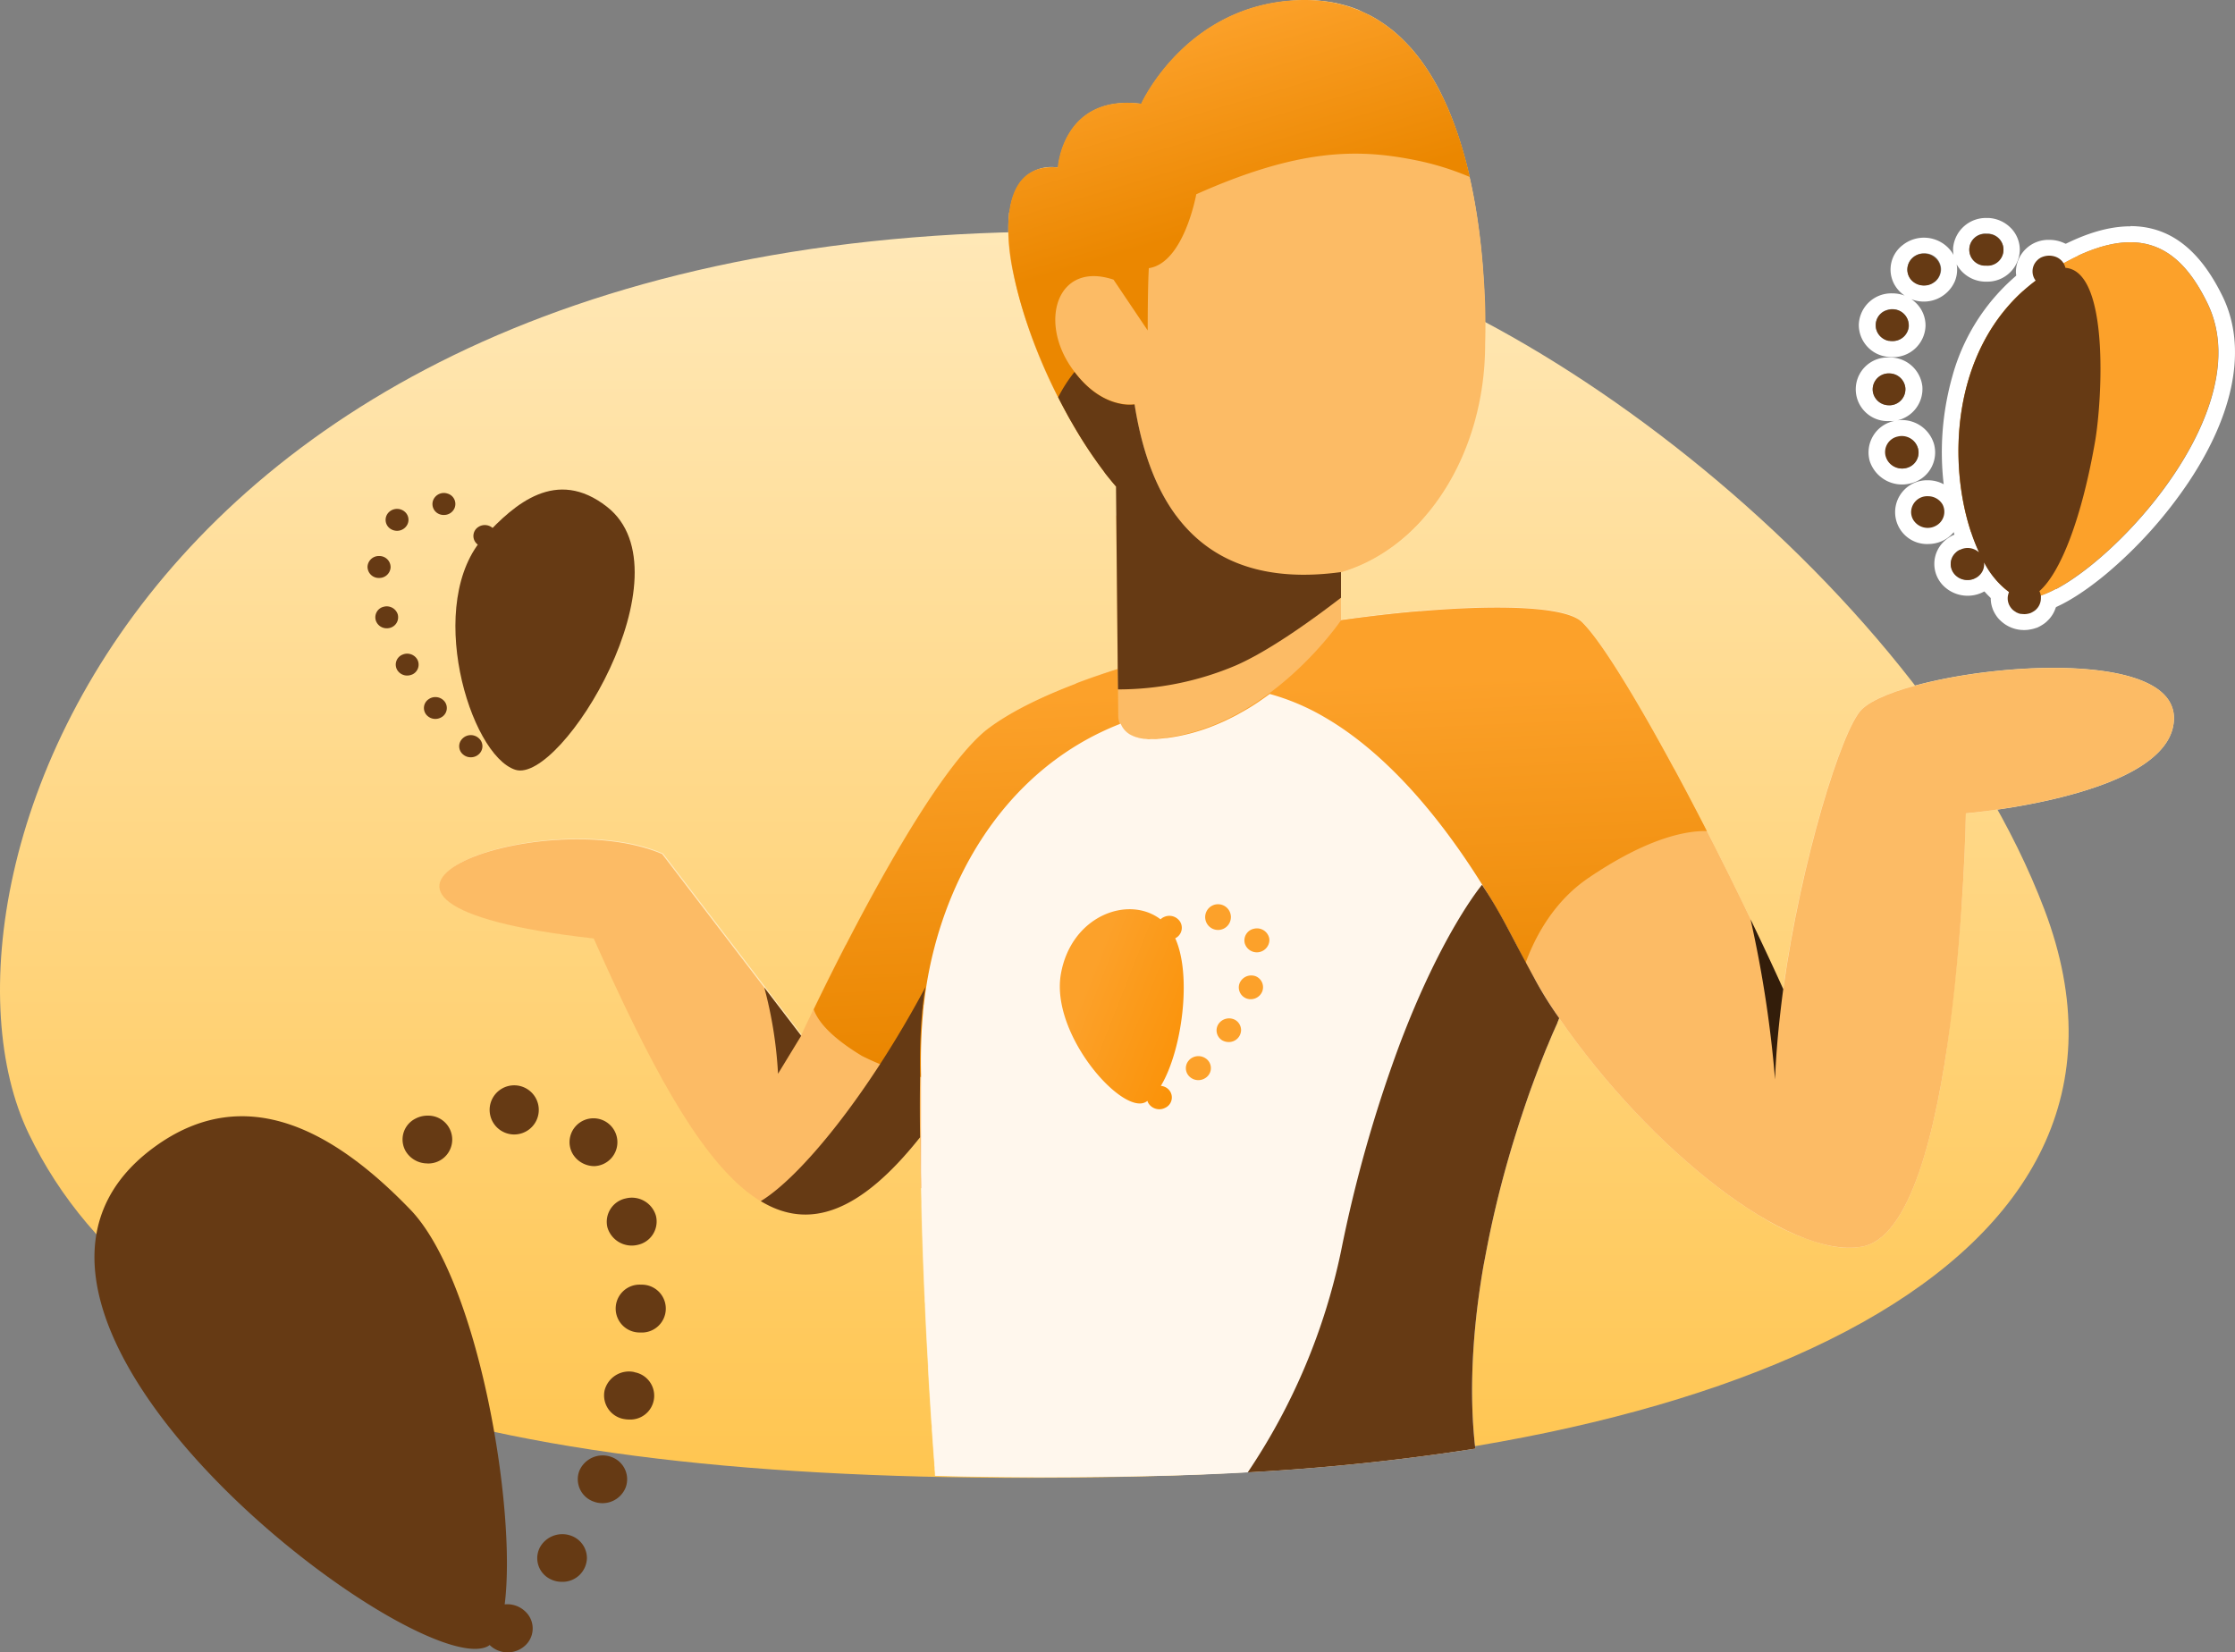 <svg xmlns="http://www.w3.org/2000/svg" xmlns:xlink="http://www.w3.org/1999/xlink" width="355.517" height="262.856"><rect width="100%" height="100%" fill="#808080" stroke="none"/><defs><linearGradient id="b" x1=".5" x2=".5" y2="1.734" gradientUnits="objectBoundingBox"><stop offset="0" stop-color="#ffeabd"/><stop offset="1" stop-color="#fa0"/></linearGradient><linearGradient id="a" x1="-288.099" y1="-1311.174" x2="-288" y2="-1311.661" gradientUnits="objectBoundingBox"><stop offset="0" stop-color="#663a14"/><stop offset="1" stop-color="#331d0a"/></linearGradient><linearGradient id="c" x1="-289.85" y1="-1332.683" x2="-289.749" y2="-1333.176" xlink:href="#a"/><linearGradient id="d" x1="-288.686" y1="-1326.766" x2="-288.585" y2="-1327.258" xlink:href="#a"/><linearGradient id="e" x1="-288.132" y1="-1322.657" x2="-288.031" y2="-1323.148" xlink:href="#a"/><linearGradient id="f" x1="-285.789" y1="-1319.507" x2="-285.689" y2="-1319.998" xlink:href="#a"/><linearGradient id="g" x1="-44.607" y1="-81.498" x2="-44.594" y2="-81.536" xlink:href="#a"/><linearGradient id="h" x1="-292.133" y1="-1318.012" x2="-292.033" y2="-1318.503" xlink:href="#a"/><linearGradient id="i" x1="-288.288" y1="-1318.457" x2="-288.187" y2="-1318.948" xlink:href="#a"/><linearGradient id="j" x1="-289.891" y1="-1314.389" x2="-289.791" y2="-1314.879" xlink:href="#a"/><linearGradient id="k" x1="-153.264" y1="-548.572" x2="-153.026" y2="-548.81" xlink:href="#a"/><linearGradient id="l" x1="-153.629" y1="-543.386" x2="-153.394" y2="-543.622" xlink:href="#a"/><linearGradient id="m" x1="-153.034" y1="-544.623" x2="-152.801" y2="-544.859" xlink:href="#a"/><linearGradient id="n" x1="-149.418" y1="-543.32" x2="-149.185" y2="-543.556" xlink:href="#a"/><linearGradient id="o" x1="-152.716" y1="-546.52" x2="-152.484" y2="-546.755" xlink:href="#a"/><linearGradient id="p" x1="-17.689" y1="-43.429" x2="-17.662" y2="-43.45" xlink:href="#a"/><linearGradient id="q" x1="-153.93" y1="-552.106" x2="-153.694" y2="-552.342" xlink:href="#a"/><linearGradient id="r" x1="-152.518" y1="-546.143" x2="-152.287" y2="-546.378" xlink:href="#a"/><linearGradient id="s" x1="-152.426" y1="-554.249" x2="-152.192" y2="-554.486" xlink:href="#a"/><linearGradient id="t" x1="-36.8" y1="-63.302" x2="-36.8" y2="-63.318" gradientUnits="objectBoundingBox"><stop offset="0" stop-color="#fca12a"/><stop offset="1" stop-color="#e58604"/></linearGradient><linearGradient id="u" x1="-63.16" y1="-62.92" x2="-63.151" y2="-62.974" xlink:href="#a"/><linearGradient id="v" x1="-259.379" y1="-834.983" x2="-259.337" y2="-835.586" xlink:href="#a"/><linearGradient id="w" x1="-255.804" y1="-836.451" x2="-255.763" y2="-837.056" xlink:href="#a"/><linearGradient id="x" x1="-260.546" y1="-842.801" x2="-260.504" y2="-843.408" xlink:href="#a"/><linearGradient id="y" x1="-256.917" y1="-822.249" x2="-256.875" y2="-822.841" xlink:href="#a"/><linearGradient id="z" x1="-259.51" y1="-849.346" x2="-259.468" y2="-849.954" xlink:href="#a"/><linearGradient id="A" x1="-261.2" y1="-839.417" x2="-261.157" y2="-840.021" xlink:href="#a"/><linearGradient id="B" x1=".585" x2=".699" y2=".401" gradientUnits="objectBoundingBox"><stop offset="0" stop-color="#fca12a"/><stop offset="1" stop-color="#eb8700"/></linearGradient><linearGradient id="C" x1=".301" y1=".184" x2=".357" y2=".889" gradientUnits="objectBoundingBox"><stop offset="0" stop-color="#fca12a"/><stop offset="1" stop-color="#ea8600"/></linearGradient><linearGradient id="D" x1="-30.662" y1="-71.581" x2="-30.624" y2="-71.647" xlink:href="#a"/><linearGradient id="E" x1="-28.496" y1="-39.194" x2="-28.462" y2="-39.229" xlink:href="#a"/><linearGradient id="F" x1="-50.328" y1="-103.397" x2="-50.264" y2="-103.488" xlink:href="#a"/><linearGradient id="G" x1="-258.457" y1="-147.971" x2="-258.127" y2="-148.102" xlink:href="#a"/><linearGradient id="H" x1=".5" x2="1.322" y2=".5" gradientUnits="objectBoundingBox"><stop offset="0" stop-color="#fca12a"/><stop offset="1" stop-color="#fa8f00"/></linearGradient></defs><path d="M1325.217 1143.724c21.6 57.058-50.962 87.915-143.478 90.135-98.7 2.355-157.306-13.234-177.188-54.554C985 1138.614 1024.694 1022.7 1197.3 1037.06c39.754 3.303 107.839 53.658 127.917 106.664z" transform="translate(-1000 -998.995)" fill="url(#b)"/><path data-name="Path 154" d="M1070.653 1119.008a1.688 1.688 0 0 1-.169-2.438l.017-.019.028-.03a1.878 1.878 0 0 1 2.569-.144l.03.026a1.689 1.689 0 0 1 .168 2.44l-.016.018-.028.029a1.854 1.854 0 0 1-1.352.572 1.851 1.851 0 0 1-1.247-.454z" fill="url(#a)" transform="translate(-997 -998.995)"/><path data-name="Path 155" d="M1064.785 1112.655a1.684 1.684 0 0 1 .367-2.409l.021-.015.009-.006a1.871 1.871 0 0 1 2.543.369 1.691 1.691 0 0 1-.376 2.419l-.015.011h-.006a1.886 1.886 0 0 1-1.071.336 1.866 1.866 0 0 1-1.472-.705z" fill="url(#c)" transform="translate(-997 -998.995)"/><path data-name="Path 156" d="M1060.152 1105.519a1.708 1.708 0 0 1 .768-2.34h.012a1.861 1.861 0 0 1 2.455.737 1.717 1.717 0 0 1-.768 2.353h-.006a2.015 2.015 0 0 1-.845.192 1.843 1.843 0 0 1-1.616-.942z" fill="url(#d)" transform="translate(-997 -998.995)"/><path data-name="Path 157" d="M1056.78 1097.7a1.727 1.727 0 0 1 1.189-2.17h.016a1.842 1.842 0 0 1 2.275 1.169 1.743 1.743 0 0 1-1.222 2.176 1.864 1.864 0 0 1-.526.067 1.808 1.808 0 0 1-1.732-1.242z" fill="url(#e)" transform="translate(-997 -998.995)"/><path data-name="Path 158" d="M1057.211 1090.936a1.78 1.78 0 0 1-1.748-1.817v-.006a1.8 1.8 0 0 1 1.9-1.665 1.775 1.775 0 0 1 1.768 1.785v.023a1.793 1.793 0 0 1-1.82 1.679h-.1z" fill="url(#f)" transform="translate(-997 -998.995)"/><path data-name="Path 159" d="M1078.983 1121.451c7.291 2.325 27.94-31.379 14.574-41.834-8.083-6.328-14.723-.416-19.435 4.651-9.713 10.453-2.43 34.858 4.861 37.183z" fill="url(#g)" transform="translate(-997 -998.995)"/><path data-name="Path 160" d="M1072.634 1085.261a1.693 1.693 0 0 1 .423-2.412l.019-.013a1.88 1.88 0 0 1 2.541.429 1.693 1.693 0 0 1-.429 2.41l-.02.013a1.836 1.836 0 0 1-1.047.323 1.84 1.84 0 0 1-1.487-.75z" fill="url(#h)" transform="translate(-997 -998.995)"/><path data-name="Path 161" d="M1059.015 1083.053a1.7 1.7 0 0 1-.288-2.439l.008-.01a1.876 1.876 0 0 1 2.557-.276 1.684 1.684 0 0 1 .306 2.417l-.017.02-.009.012a1.842 1.842 0 0 1-1.423.659 1.906 1.906 0 0 1-1.134-.383z" fill="url(#i)" transform="translate(-997 -998.995)"/><path data-name="Path 162" d="M1067.027 1080.834a1.724 1.724 0 0 1-1.152-2.188l.005-.015.01-.028a1.831 1.831 0 0 1 2.3-1.089l.022.007a1.717 1.717 0 0 1 1.133 2.188l-.005.014v.011a1.814 1.814 0 0 1-1.715 1.181 1.759 1.759 0 0 1-.598-.081z" fill="url(#j)" transform="translate(-997 -998.995)"/><g><path data-name="Path 163" d="M1078.625 1179.461h.338a3.909 3.909 0 1 0-.338 0z" fill="url(#k)" transform="translate(-997 -998.995)"/><path data-name="Path 164" d="M1091.576 1184.5a3.806 3.806 0 1 0-3.98-3.8 3.708 3.708 0 0 0 .913 2.421 4.033 4.033 0 0 0 3.067 1.379z" fill="url(#l)" transform="translate(-997 -998.995)"/><path data-name="Path 165" d="M1093.615 1194.224a4.031 4.031 0 0 0 4.792 2.809 3.8 3.8 0 0 0 2.95-4.56l-.005-.023a3.989 3.989 0 0 0-4.791-2.817 3.8 3.8 0 0 0-2.951 4.56l.006.023z" fill="url(#m)" transform="translate(-997 -998.995)"/><path data-name="Path 166" d="M1064.98 1184.079a3.806 3.806 0 1 0 .055-7.608 4.121 4.121 0 0 0-2 .5 3.711 3.711 0 0 0-1.511 5.138l.024.042a4.009 4.009 0 0 0 3.436 1.919z" fill="url(#n)" transform="translate(-997 -998.995)"/><path data-name="Path 167" d="M1098.99 1203.359a3.808 3.808 0 1 0-.241 7.608h.143a3.807 3.807 0 1 0 .162-7.608z" fill="url(#o)" transform="translate(-997 -998.995)"/><path data-name="Path 168" d="M1077.28 1254.219c1.95-15.292-4.243-51.594-14.99-62.784-11.82-12.264-26.089-20.681-40.767-9.945-36.051 26.406 41.312 85.025 52.995 79.43a2.235 2.235 0 0 0 .378-.236.3.3 0 0 0 .071.075 4.105 4.105 0 0 0 5.623-.044 3.688 3.688 0 0 0-.005-5.343l-.04-.038a1.773 1.773 0 0 0-.114-.1 4.1 4.1 0 0 0-3.151-1.015z" fill="url(#p)" transform="translate(-997 -998.995)"/><path data-name="Path 169" d="M1094.252 1230.769a4.03 4.03 0 0 0-5.113 2.24 3.767 3.767 0 0 0 2.345 4.873 3.972 3.972 0 0 0 5.042-2.266 3.762 3.762 0 0 0-2.274-4.847z" fill="url(#q)" transform="translate(-997 -998.995)"/><path data-name="Path 170" d="M1097.924 1217.267a4 4 0 0 0-4.753 2.912 3.822 3.822 0 0 0 3.021 4.544h.023a4.567 4.567 0 0 0 .857.087 3.792 3.792 0 0 0 .852-7.522z" fill="url(#r)" transform="translate(-997 -998.995)"/><path data-name="Path 171" d="M1088.417 1243.556a4.076 4.076 0 0 0-5.428 1.407 3.7 3.7 0 0 0 1.4 5.153 4 4 0 0 0 1.986.513 3.869 3.869 0 0 0 3.984-3.743 3.773 3.773 0 0 0-1.944-3.33z" fill="url(#s)" transform="translate(-997 -998.995)"/></g><g><path data-name="Path 172" d="M338.847 38.538c5.777 0 9.468 3.905 12.294 9.7 9.1 18.648-19.937 46.955-28.59 46.955a2.888 2.888 0 0 1-.533-.044c-10.539-1.678-18.557-38.037 3.977-51.98 5.2-3.232 9.422-4.63 12.885-4.63m0-2.537c-4.165 0-8.85 1.649-14.327 5.034a32.267 32.267 0 0 0-14.011 18.884 44.368 44.368 0 0 0-.65 21.415c1.572 7.236 5.458 15.33 11.664 16.317a6.047 6.047 0 0 0 .968.075c3.938 0 8.973-3.494 12.5-6.423a70.212 70.212 0 0 0 13.138-14.645c7.355-11.052 9.273-21.525 5.388-29.5-3.664-7.515-8.447-11.189-14.7-11.189z" fill="#fff"/><path data-name="Path 173" d="M1322.943 1042.163c13.938-8.634 20.663-4.2 25.179 5.067 9.279 19.021-21.209 48.181-29.156 46.913-10.519-1.679-18.538-38.037 3.977-51.98z" fill="url(#t)" transform="translate(-997 -998.995)"/><path data-name="Path 174" d="M329.712 39.588a4.869 4.869 0 0 0-1.144-.808 5.559 5.559 0 0 0-2.6-.622 5.153 5.153 0 0 0-5.3 4.985v.05a3.815 3.815 0 0 0 .052.622 4.8 4.8 0 0 0 1.085 2.486c.651-.566 1.3-1.128 2.015-1.649a2.357 2.357 0 0 1-.5-1.467 2.58 2.58 0 0 1 1.176-2.107 2.182 2.182 0 0 1 .454-.218 3 3 0 0 1 2.015 0 2.525 2.525 0 0 1 .871.535 2.109 2.109 0 0 1 .383.466c.4-.224.773-.417 1.156-.621s.781-.4 1.177-.585a4.535 4.535 0 0 0-.84-1.067z" fill="#fff"/><path data-name="Path 175" d="M315.6 89.429a2.515 2.515 0 0 1-1.5 2.574 2.7 2.7 0 0 1-3.806-2.2 2.478 2.478 0 0 1 .808-1.906 2.218 2.218 0 0 1 .65-.448 2.687 2.687 0 0 1 3.047.39 28.256 28.256 0 0 1-1.257-3.212h-.552a5.361 5.361 0 0 0-2.112.423 5.425 5.425 0 0 0-1.644 1.075 4.916 4.916 0 0 0-.038 7.119l.048.046a5.475 5.475 0 0 0 6.436.773 5.142 5.142 0 0 0 1.073-.814 4.185 4.185 0 0 0 .779-.976 16.84 16.84 0 0 1-1.932-2.844zm-4.283-10.381a5.211 5.211 0 0 0-2.155-2.027 5.318 5.318 0 0 0-2.527-.621 5.074 5.074 0 1 0 .157 10.14 5.407 5.407 0 0 0 2.442-.623 5.156 5.156 0 0 0 1.527-1.243 4.945 4.945 0 0 0 .558-5.626zm-3.392 4.637a1.58 1.58 0 1 0-.012 0zm-.318-13.147a5.327 5.327 0 0 0-6.555-3.509 5.1 5.1 0 0 0-3.631 6.335 5.413 5.413 0 0 0 6.658 3.49 5.046 5.046 0 0 0 3.532-6.306v-.01zm-4.295 3.892a2.63 2.63 0 0 1-.774.106 2.519 2.519 0 1 1 2.65-2.473 2.532 2.532 0 0 1-1.876 2.373zm-2.813-17.561a3.762 3.762 0 0 0-.475 0 5.062 5.062 0 1 0 .461 10.114q.273.014.546 0a5.123 5.123 0 0 0 4.755-5.505 5.184 5.184 0 0 0-5.287-4.615zm.214 7.6a1.451 1.451 0 0 1-.228 0 2.533 2.533 0 0 1-.221-5.06 1.542 1.542 0 0 1 .235 0 2.533 2.533 0 0 1 .214 5.06zm19.233-28.109a5.333 5.333 0 0 0-3.658-1.685h-.331a5.227 5.227 0 0 0-5.276 4.755 5.328 5.328 0 0 0 .064 1.129 4.413 4.413 0 0 0-.61-.883 5.433 5.433 0 0 0-7.412-.739l-.048.037a4.894 4.894 0 0 0-.82 7.036l.046.055.033.039a5.2 5.2 0 0 0 1.047.926 5.894 5.894 0 0 0-.864-.255 5.58 5.58 0 0 0-1.125-.106 5.166 5.166 0 0 0-5.316 5 5.112 5.112 0 0 0 4.173 5.031 5.653 5.653 0 0 0 1.131.112 5.153 5.153 0 0 0 5.31-4.979 5.008 5.008 0 0 0-2.263-4.239 5.381 5.381 0 0 0 6.9-2.791 4.867 4.867 0 0 0 .315-2.748 5.3 5.3 0 0 0 4.438 2.748h.305a5.16 5.16 0 0 0 5.3-5.011 4.972 4.972 0 0 0-1.334-3.431zm-16.345 15.9a2.645 2.645 0 0 1-2.6 1.989 2.757 2.757 0 0 1-.559-.049 2.518 2.518 0 0 1-.741-4.706 2.894 2.894 0 0 1 .832-.273 2.166 2.166 0 0 1 .454-.044 2.654 2.654 0 0 1 2.657 2.653 2.488 2.488 0 0 1-.044.426zm4.119-7.459a2.7 2.7 0 0 1-3.71-.325 2.489 2.489 0 0 1 .337-3.586 2.692 2.692 0 0 1 1.69-.59 2.592 2.592 0 0 1 2.726 2.438 2.509 2.509 0 0 1-1.019 2.107zm8.263-2.573h-.163a2.533 2.533 0 1 1 .12-5.061h.2a2.533 2.533 0 1 1-.156 5.06z" fill="#fff"/><path data-name="Path 176" d="M327.178 94.172a3.966 3.966 0 0 0-.1-.479 16.2 16.2 0 0 1-2.463 1.089v.366a2.484 2.484 0 0 1-.773 1.79 2.383 2.383 0 0 1-.41.317 3.817 3.817 0 0 1-.449.243 2.521 2.521 0 0 1-.506.137 2.155 2.155 0 0 1-.488.049h-.065a3.634 3.634 0 0 1-.4-.037.257.257 0 0 1-.1 0 .589.589 0 0 1-.143-.038l-.227-.049h-.052a.391.391 0 0 1-.149-.069 1.326 1.326 0 0 1-.319-.161.057.057 0 0 1-.052-.037 2.36 2.36 0 0 1-.4-.3 2.514 2.514 0 0 1-.319-.379 3.031 3.031 0 0 1-.253-.447 2.88 2.88 0 0 1-.143-.466 2.2 2.2 0 0 1-.052-.5 2.083 2.083 0 0 1 .052-.491 3.4 3.4 0 0 1 .143-.485v-.05a9.617 9.617 0 0 1-1.949-1.79l-.04.056a5.212 5.212 0 0 0-.46.808 7.571 7.571 0 0 0-.28.889 4.224 4.224 0 0 0-.117 1.026v-.013a4.694 4.694 0 0 0 .117 1.069 6.1 6.1 0 0 0 .269.845 5.512 5.512 0 0 0 .474.852 4.25 4.25 0 0 0 .689.808 5.372 5.372 0 0 0 3.756 1.5 4.652 4.652 0 0 0 1.02-.1 5.342 5.342 0 0 0 .956-.255h.038a5.655 5.655 0 0 0 .858-.454 4.165 4.165 0 0 0 .851-.665 4.927 4.927 0 0 0 1.339-2.188 4.553 4.553 0 0 0 .214-1.389 3.979 3.979 0 0 0-.067-1.002z" fill="#fff"/><path data-name="Path 177" d="M1325.542 1041.6a2.518 2.518 0 0 0-.318-.759 2.109 2.109 0 0 0-.383-.466 2.515 2.515 0 0 0-.872-.534 2.989 2.989 0 0 0-2.014 0 2.5 2.5 0 0 0-.864.534 2.433 2.433 0 0 0-.779 1.79 2.368 2.368 0 0 0 .5 1.468c-14.536 10.884-14.224 32.05-9.012 43.233a2.729 2.729 0 0 0-1.814-.7 2.7 2.7 0 0 0-1.234.305 2.217 2.217 0 0 0-.65.448 2.457 2.457 0 0 0-.088 3.558l.019.019a2.712 2.712 0 0 0 1.953.774 2.55 2.55 0 0 0 1.112-.242 2.3 2.3 0 0 0 .754-.5 2.423 2.423 0 0 0 .747-2.064 13.618 13.618 0 0 0 3.957 4.7v.037a3.543 3.543 0 0 0-.143.485 2.135 2.135 0 0 0-.052.491 2.187 2.187 0 0 0 .052.5 2.819 2.819 0 0 0 .143.466 3.1 3.1 0 0 0 .253.448 2.689 2.689 0 0 0 .319.38 2.444 2.444 0 0 0 .4.3l.052.038a1.779 1.779 0 0 0 .318.161.453.453 0 0 0 .15.069 1.165 1.165 0 0 0 .279.074.592.592 0 0 0 .143.037.262.262 0 0 0 .1 0 2.272 2.272 0 0 0 .4.038h.064a2.11 2.11 0 0 0 .488-.051 2.518 2.518 0 0 0 .506-.136 3.651 3.651 0 0 0 .449-.243 2.155 2.155 0 0 0 .41-.317 2.479 2.479 0 0 0 .754-1.8q.009-.183 0-.366a.907.907 0 0 1-.033-.125 2.286 2.286 0 0 0-.142-.485l-.066-.131c3.36-2.933 6.736-11.518 8.883-23.938 1.107-6.601 2.277-26.957-4.741-27.496z" fill="url(#u)" transform="translate(-997 -998.995)"/><path data-name="Path 178" d="M1303.04 1044.414a2.579 2.579 0 0 0 2.644-2.506 2.479 2.479 0 0 0-.609-1.646 2.709 2.709 0 0 0-2.035-.921 2.6 2.6 0 0 0-2.644 2.555 2.5 2.5 0 0 0 .564 1.578 2.687 2.687 0 0 0 2.08.94z" fill="url(#v)" transform="translate(-997 -998.995)"/><path data-name="Path 179" d="M1312.82 1041.262h.162a2.533 2.533 0 1 0 .155-5.06h-.179a2.533 2.533 0 1 0-.153 5.06h.015z" fill="url(#w)" transform="translate(-997 -998.995)"/><path data-name="Path 180" d="M1297.446 1053.2a2.829 2.829 0 0 0 .559.05 2.522 2.522 0 1 0-.014-5.041 2.093 2.093 0 0 0-.454.043 3.4 3.4 0 0 0-.832.273 2.5 2.5 0 0 0-1 3.462l.016.027a2.664 2.664 0 0 0 1.723 1.216z" fill="url(#x)" transform="translate(-997 -998.995)"/><path data-name="Path 181" d="M1302.072 1070.273a2.663 2.663 0 0 0-3.224-1.831 2.531 2.531 0 0 0-1.919 3.067l.005.018q.027.1.063.2a2.661 2.661 0 0 0 2.541 1.8 2.628 2.628 0 0 0 .773-.106 2.519 2.519 0 0 0 1.761-3.15z" fill="url(#y)" transform="translate(-997 -998.995)"/><path data-name="Path 182" d="M1303.638 1077.931a2.565 2.565 0 0 0-2.64 2.482 2.461 2.461 0 0 0 .333 1.267 2.7 2.7 0 0 0 3.621.948 2.52 2.52 0 0 0 1.049-3.379 2.669 2.669 0 0 0-2.35-1.315z" fill="url(#z)" transform="translate(-997 -998.995)"/><path data-name="Path 183" d="M1297.712 1063.46a2.561 2.561 0 0 0 2.376-2.753 2.59 2.59 0 0 0-2.59-2.307 1.528 1.528 0 0 0-.234 0 2.562 2.562 0 0 0-2.376 2.754 2.59 2.59 0 0 0 2.6 2.306 1.439 1.439 0 0 0 .224 0z" fill="url(#A)" transform="translate(-997 -998.995)"/></g><g><path data-name="Path 184" d="M345.805 114.027c.078 2.8-1.521 5.121-4.061 7.03-.351.268-.719.529-1.111.781s-.793.492-1.209.728a29.58 29.58 0 0 1-2.664 1.324c-.7.3-1.423.622-2.164.877a35.48 35.48 0 0 1-1.495.534c-.753.255-1.526.5-2.3.728-.253.08-.512.155-.773.223-.773.218-1.553.423-2.32.622l-1.54.366c-1.3.293-2.521.548-3.71.771l-.708.131-1.257.224c-2.268.385-4.221.621-5.614.8s-2.171.23-2.171.23a324.453 324.453 0 0 1-3.306 39.255q-.171 1.062-.352 2.107c-.058.347-.116.69-.179 1.041l-.254 1.411-.179.907c-.078.411-.163.821-.241 1.243-.179.847-.359 1.685-.546 2.487-.084.4-.179.8-.269 1.193a1.249 1.249 0 0 1-.066.268c-.1.434-.207.868-.318 1.293-.072.286-.143.566-.221.839a48.012 48.012 0 0 1-.487 1.765l-.1.336c-.09.317-.188.622-.28.939-.155.5-.311.988-.474 1.467l-.37 1.082c-.1.254-.188.5-.279.751-.131.342-.261.672-.39 1-2.171 5.381-4.9 9.031-8.343 9.56a13.859 13.859 0 0 1-4.965-.167 13.784 13.784 0 0 1-.962-.218 37.378 37.378 0 0 1-9.911-4.357c-.4-.236-.8-.479-1.2-.734-.194-.124-.4-.248-.6-.385-.546-.347-1.1-.714-1.664-1.094a86.224 86.224 0 0 1-6.1-4.606 97.645 97.645 0 0 1-3.554-3.058l-.78-.709c-.52-.479-1.046-.97-1.56-1.461l-.779-.746c-.52-.5-1.033-1.013-1.553-1.529a127.64 127.64 0 0 1-14.413-17.318.507.507 0 0 1-.045.1c0 .05-.058.118-.09.2l-.032.063a.432.432 0 0 1-.032.074l-.071.149-.059.137v.055c-.03.079-.07.166-.117.261-.085.192-.189.416-.3.672l-.123.267s-.058.142-.1.217a2.185 2.185 0 0 1-.1.23l-.227.534c-.072.174-.15.362-.234.554l-.26.622-.269.621c-.039.1-.079.206-.123.3s-.059.155-.09.23c-.078.205-.162.41-.247.621a.143.143 0 0 1-.051.125l-.066.156a.469.469 0 0 1-.052.142c-.2.51-.416 1.051-.649 1.623-.053.136-.111.279-.163.423-.116.3-.233.621-.351.938l-.1.255a1.207 1.207 0 0 1-.046.13c-.038.106-.084.218-.123.33q-.214.578-.429 1.187c-.494 1.361-1 2.829-1.514 4.388a1.334 1.334 0 0 1-.053.15c-.227.709-.467 1.436-.7 2.188a168.876 168.876 0 0 0-4.3 16.38 114.69 114.69 0 0 0-.338 1.672c-.221 1.112-.428 2.25-.649 3.394-2.313 13.327-2 23.112-1.3 29.076a363.218 363.218 0 0 1-36.2 3.773q-6.751.38-13.684.547-19.008.459-36.024 0v-.336l-.059-.7a2.8 2.8 0 0 0-.045-.621.308.308 0 0 0 0-.075c0-.429-.059-.868-.089-1.3-.1-1.405-.208-2.885-.312-4.426a3.917 3.917 0 0 0-.052-.781c-.156-2.344-.312-4.836-.468-7.46l-.078-1.43v-.322c-.052-.883-.1-1.785-.149-2.691q-.118-2.019-.215-4.109-.068-1.334-.123-2.685a5.3 5.3 0 0 0-.032-.7c-.034-.236 0-.622-.046-.977q-.069-1.562-.13-3.163a463.51 463.51 0 0 1-.143-3.732q-.1-2.817-.18-5.683l-.039-1.6v-.9a757.449 757.449 0 0 1-.111-5.651v-4.595a57.154 57.154 0 0 1-5.5 6.061c-4.548 4.253-8.746 6.216-12.729 6.216h-1.222l-.312-.037c-.227-.032-.449-.063-.649-.106l-.4-.081-.311-.075-.36-.086-.37-.112-.384-.124-.338-.118-.428-.169a16.837 16.837 0 0 1-2.32-1.168 23.522 23.522 0 0 1-4.087-3.2c-.18-.161-.345-.329-.52-.5a39.629 39.629 0 0 1-1.033-1.07q-1.033-1.117-2.054-2.4a43.394 43.394 0 0 1-1.533-2.009c-.179-.236-.345-.478-.514-.714-.337-.479-.649-.97-1.02-1.476s-.688-1.026-1.026-1.553c-.65-1.042-1.338-2.133-2.015-3.264-.35-.622-.707-1.206-1.065-1.865-.169-.3-.345-.621-.514-.914l-1.032-1.865q-.78-1.43-1.56-2.94l-1.046-2.038q-.793-1.555-1.58-3.19c-.35-.72-.707-1.454-1.058-2.194l-1.073-2.257q-.809-1.716-1.616-3.493a537.91 537.91 0 0 1-2.19-4.855q-2.535-.292-4.776-.622l-.735-.1-1.429-.217q-1.053-.162-2.027-.336a98.757 98.757 0 0 1-3.067-.584l-1.118-.243-1.059-.249-1.007-.255c-.808-.211-1.566-.429-2.261-.621l-.809-.268-.753-.267a20.527 20.527 0 0 1-1.657-.684l-.579-.279-.52-.28a9.181 9.181 0 0 1-.695-.422 4.665 4.665 0 0 1-.4-.287 6.014 6.014 0 0 1-.649-.565c-1.43-1.417-1.229-2.848.1-4.153l.179-.174a7.953 7.953 0 0 1 .858-.671 12.908 12.908 0 0 1 1.625-.952c.306-.15.649-.3.954-.447l.689-.286c.234-.093.474-.187.718-.273s.5-.181.761-.268l.786-.255c7.8-2.393 19.825-3.108 27.772.33l16.245 21.222 5.847 7.665.039-.082c.189-.4.878-1.864 1.949-4.083l.06-.124.135-.287a.327.327 0 0 0 .046-.086c.215-.448.449-.92.7-1.424 0-.056.059-.118.085-.18s.117-.242.179-.367c.364-.746.76-1.548 1.183-2.393l.175-.361.215-.416.4-.79c.312-.621.65-1.274.982-1.946 0-.049.052-.1.084-.161l.11-.217c.071-.143.15-.287.221-.434l.527-1.025a210.418 210.418 0 0 1 2.085-3.979l.429-.808.585-1.1.741-1.368.649-1.243c.235-.423.468-.852.709-1.274.305-.56.617-1.113.936-1.673l.474-.833c1.257-2.225 2.6-4.431 3.9-6.558l.6-.975c.948-1.512 1.9-2.978 2.84-4.352l.486-.708a63.469 63.469 0 0 1 5.361-6.888c.215-.236.429-.46.65-.678a34.5 34.5 0 0 1 1.059-1.032l.37-.329c.144-.131.287-.249.423-.361a33.1 33.1 0 0 1 3.671-2.486c.228-.137.461-.274.7-.4l.793-.441q.889-.486 1.832-.955 3.591-1.766 7.355-3.17l1.235-.46q2.6-.951 5.393-1.866l-.286-29.017a46.317 46.317 0 0 1-1.716-2.106l-.337-.448a.637.637 0 0 0-.065-.081c-.208-.273-.416-.548-.65-.833a.137.137 0 0 1-.032-.05c-.1-.137-.2-.267-.286-.4-.3-.423-.6-.851-.9-1.286q-.344-.5-.682-1.026a.88.88 0 0 0-.072-.112c-.1-.143-.188-.28-.269-.423-.175-.267-.35-.547-.52-.82-.065-.112-.143-.218-.207-.33-.28-.454-.559-.92-.832-1.389-.078-.124-.15-.255-.221-.379-.261-.448-.514-.895-.767-1.342-.1-.187-.207-.368-.305-.554l-.6-1.113a1.281 1.281 0 0 1-.1-.186q-.369-.695-.718-1.4c-.2-.385-.384-.77-.572-1.162s-.4-.827-.6-1.244a6.935 6.935 0 0 1-.2-.416.4.4 0 0 0-.065-.143c-.111-.23-.215-.46-.319-.694-.2-.416-.376-.839-.558-1.244s-.364-.839-.533-1.242l-.058-.138c-.157-.379-.306-.758-.456-1.128s-.291-.746-.435-1.12c-.26-.694-.513-1.38-.754-2.063l-.214-.622c-.1-.273-.188-.541-.27-.808a10.5 10.5 0 0 1-.144-.447c-.136-.417-.269-.827-.389-1.244s-.247-.826-.364-1.243c-.09-.31-.175-.621-.253-.92-.052-.186-.1-.373-.149-.553-.079-.29-.15-.575-.215-.858a46.962 46.962 0 0 1-.546-2.455 42 42 0 0 1-.65-4.532 30.634 30.634 0 0 1-.1-1.759v-2.313c0-.161.032-.317.045-.472a2.109 2.109 0 0 1 .045-.448 10.035 10.035 0 0 1 1.707-4.793 6.137 6.137 0 0 1 6.011-2.324 11.194 11.194 0 0 1 .3-1.79l.1-.392c.035-.136.079-.273.118-.416s.143-.429.221-.659.179-.454.279-.7.208-.473.332-.715.168-.323.259-.478.189-.324.286-.485l.156-.242c.11-.156.221-.318.338-.473l.179-.236c.123-.15.253-.3.39-.454 1.95-2.132 5.094-3.767 10.286-3.108 0 0 7.148-15.92 25.179-16.486H209c.269 0 .546.032.808.057l.808.081c.371.043.734.1 1.1.161q.3.043.6.112a1.956 1.956 0 0 1 .455.093l.6.143.227.056.748.211c.24.069.474.15.7.224l.331.118.683.255.7.355c.269.119.524.244.78.373h.045a18.588 18.588 0 0 1 1.541.853l.7.454c.241.162.474.323.719.5s.449.335.65.509h.038c.449.361.884.727 1.3 1.119.208.192.422.392.65.622.416.41.809.832 1.2 1.243.2.218.383.442.572.672l.449.546c.032.05.072.093.11.144a28.973 28.973 0 0 1 1.553 2.181l.423.659.111.18q.331.541.649 1.1c.078.13.149.267.227.4l.4.74.032.068c.143.273.28.547.416.82v.038c.13.267.26.534.383.8a.375.375 0 0 0 .033.062l.269.59c0 .069.058.13.085.193q.194.429.37.857c.162.38.318.765.468 1.15.078.2.156.4.227.623l.11.291c.1.261.189.521.287.79s.123.36.187.541c.15.434.293.868.436 1.311.032.112.072.224.1.342s.046.143.065.212l.117.378.078.268.136.454a1.149 1.149 0 0 0 .052.192c.15.511.293 1.02.423 1.536l.1.367a.132.132 0 0 1 0 .049 3.864 3.864 0 0 1 .1.374q.138.521.254 1.041c.045.181.085.361.123.541a1.867 1.867 0 0 1 .053.212l.233 1.075c.066.3.13.621.189.914.124.621.234 1.215.345 1.815l.155.9a104.229 104.229 0 0 1 .721 5.073l.1.868c.032.285.065.571.09.857.058.621.11 1.168.162 1.74s.085 1.032.124 1.536c0 .26.032.52.051.781.059.839.1 1.64.137 2.405a6.151 6.151 0 0 0 .033.79c.032.255 0 .54.032.808 0 .621.033 1.206.039 1.753.058 3.108-.032 5.034-.032 5.034a42.832 42.832 0 0 1-7.724 25.089l-.416.565c-.46.622-.942 1.2-1.437 1.765a25.456 25.456 0 0 1-1.245 1.368l-.35.36a31.158 31.158 0 0 1-2.75 2.443l-.4.3c-.173.137-.349.267-.526.391l-.539.38-.526.361c-.221.142-.442.285-.649.422s-.572.348-.865.51-.578.323-.877.478-.559.287-.845.417l-.149.074c-.269.125-.533.243-.808.355s-.571.236-.858.348l-.11.043c-.292.112-.585.211-.884.311s-.649.2-.942.3v7.646c1.086-.156 2.164-.3 3.249-.434l1.527-.193 1.651-.193 1.566-.173 1.546-.162 1.228-.118c.6-.062 1.2-.112 1.8-.161 13-1.12 23.249-.684 25.751 1.7a8.648 8.648 0 0 1 .968 1.05l.416.5.214.274a7.5 7.5 0 0 1 .461.621q.7.933 1.488 2.076l.27.392a129.458 129.458 0 0 1 4.477 7.13c.435.733.884 1.492 1.332 2.269l.689 1.206q.687 1.193 1.39 2.443c.195.347.39.694.578 1.041.521.933 1.053 1.9 1.586 2.872.246.448.487.9.734 1.355a1.127 1.127 0 0 1 .065.131l.364.665.565 1.05q1.15 2.157 2.336 4.414l.441.852 1.534 2.971c.286.554.565 1.113.852 1.672.39.759.773 1.524 1.163 2.294s.773 1.542 1.156 2.319c.2.391.39.776.578 1.169.391.781.773 1.562 1.157 2.343l1.15 2.362.9 1.865.293.621.936 1.958c.045.1.09.206.143.305l.572 1.244c.179.379.359.764.539 1.15s.371.781.552 1.181l.9 1.933.728 1.591c.179.392.359.781.532 1.169 2.82-20.421 9.34-41.406 12.484-44.483 1.683-1.66 5.815-3.227 11.013-4.414 13.145-3.015 33.139-3.624 37.688 2.754a4.925 4.925 0 0 1 .506.868 5.042 5.042 0 0 1 .477 1.971z" fill="#ffeabd"/><path data-name="Path 185" d="M213.31 98.651a221.2 221.2 0 0 1 12.547-1.437l-13.626 15.684-30.539 19.55-10.547-23.752c2.1-.8 4.321-1.562 6.628-2.3l-.234-24.38 49.091.1a28.208 28.208 0 0 1-13.346 8.865z" fill="#fcbb65"/><path data-name="Path 186" d="M236.238 54.743c0 17.678-9.79 32.467-22.924 36.284-24.315 3.325-30.755-13.583-32.86-26.68a7.035 7.035 0 0 1-2.495-.161c-1.871-.405-4.548-1.642-7.063-5.011a23.835 23.835 0 0 0-2.6 4.034 80.618 80.618 0 0 1-7.148-19.848 30.921 30.921 0 0 1-.649-9.542c16.848-6.216 51.254-18.157 68.876-18.58 4.477 9.125 6.082 20.513 6.622 28.713a102.27 102.27 0 0 1 .241 10.791z" fill="#fcbb65"/><path data-name="Path 187" d="M345.805 114.027c.351 12.585-33.1 15.354-33.1 15.354s-1.059 66.594-16.653 68.956c-11.515 1.97-33.49-15.3-48.039-36.371 0 0-2.04 4.289-4.548 11.326l-8.155-12.433 6.771-18.188 24.2-20.407c5.706 10.535 11.976 23.167 17.382 35.084 2.82-20.421 9.34-41.406 12.483-44.484 6.483-6.396 49.291-11.425 49.659 1.163z" fill="#fcbb65"/><path data-name="Path 188" d="M155.5 167.194l-2.306 19.152-6.752 2.71q-.084-4.047-.111-8.124c-21.15 26.611-34.587 7.229-51.891-31.64-51.846-5.816-8.447-21.72 10.884-13.434l22.093 28.887s2.9-6.3 7.095-14.441z" fill="#fcbb65"/><path data-name="Path 189" d="M1230.8 1027.151a44.023 44.023 0 0 0-8.9-2.728c-9.1-1.8-18.447-1.741-34.613 5.475 0 0-1.95 10.922-7.544 11.756-.189 3.194-.18 9.909-.18 9.909l-5.438-8.082c-8.779-2.94-11.879 6.278-6.849 13.769 4.743 7.055 10.182 6.049 10.182 6.049-1.228 7.136-1.235 12.612-2.93 13.053-7.414-8.571-14.146-22.838-16.362-34.058-1.949-9.821-.435-17.319 7.089-16.664 0 0 .735-11.724 13.256-10.138 0 0 7.148-15.921 25.179-16.486 16.536-.477 23.884 13.972 27.11 28.145z" fill="url(#B)" transform="translate(-997 -998.995)"/><path data-name="Path 190" d="M1268.511 1131.2c-3.379-.068-9.487 1.107-18.844 7.46-5.7 3.866-8.636 9.709-10.052 13.675-13.931 23.112-88.98 21.872-96.252 17.959a40.627 40.627 0 0 1-9.266-3.332c-4.99-3.021-7.005-5.52-7.661-7.391 5.016-10.394 18.411-37.03 27.392-44.4 4.678-3.655 12.19-6.95 20.982-9.741l.071 7.509s-.156 3.966 5.848 3.575c17.544-1.151 29.4-18.581 29.585-18.848 18.623-2.635 35.043-2.847 38.3.267 3.769 3.667 11.697 17.258 19.897 33.267z" fill="url(#C)" transform="translate(-997 -998.995)"/><path data-name="Path 191" d="M248.022 161.966a.521.521 0 0 1-.046.106c0 .049-.059.118-.09.2a.137.137 0 0 0 0 .049l-.032.062c0 .044-.04.087-.06.138l-.058.136a.269.269 0 0 0 0 .056l-.117.261c-.084.193-.188.416-.3.671 0 .044-.045.093-.064.144s-.041.1-.065.149l-.1.217a2.006 2.006 0 0 1-.1.23l-.228.535c-.071.173-.149.361-.233.553l-.09.217c-.059.137-.111.274-.17.417l-.269.621c-.04.1-.078.206-.124.3a2.4 2.4 0 0 0-.09.23l-.078.193c-.071.18-.149.367-.221.559l-.065.156c-.221.56-.449 1.144-.682 1.765-.053.137-.111.28-.163.423-.117.3-.233.621-.35.939a2.557 2.557 0 0 0-.1.254.751.751 0 0 1-.046.131 7.318 7.318 0 0 0-.123.329l-.435 1.181a183.6 183.6 0 0 0-1.507 4.4c-.015.05-.033.1-.053.149-.234.708-.467 1.442-.7 2.188a168.854 168.854 0 0 0-4.3 16.379c-.116.553-.227 1.107-.337 1.673-.222 1.113-.43 2.25-.651 3.393-2.313 13.328-2 23.112-1.3 29.08a363.178 363.178 0 0 1-36.2 3.773q-6.75.379-13.684.547-19.005.461-36.024 0v-.335l-.058-.7a2.814 2.814 0 0 0-.046-.622.3.3 0 0 0 0-.074c0-.429-.058-.864-.09-1.3-.1-1.405-.208-2.884-.312-4.427a3.922 3.922 0 0 0-.052-.781 1061.05 1061.05 0 0 1-.468-7.459l-.077-1.43v-.323c-.052-.883-.1-1.784-.15-2.69q-.118-2.021-.214-4.109c-.04-.89-.085-1.785-.124-2.685a5.32 5.32 0 0 0-.032-.7c-.033-.237 0-.622-.046-.976-.045-1.042-.09-2.1-.13-3.164q-.078-1.865-.143-3.733-.1-2.816-.175-5.681l-.039-1.6c0-1.007-.039-2.026-.059-3.038 0-.839-.033-1.678-.045-2.524v-15.434c-.058-2.927 0-5.774.207-8.516.033-.447.072-.9.111-1.342 0-.317.058-.622.09-.945a1.224 1.224 0 0 1 .044-.4l.157-1.293c.064-.466.13-.933.2-1.4 2.541-16.373 11.534-32.647 27.5-40.461q1.677-.82 3.45-1.511a3.45 3.45 0 0 0 1.631 1.8l.332.155c.116.05.24.1.37.144l.409.124.449.1a4.351 4.351 0 0 0 .591.08 2.568 2.568 0 0 1 .429.038 2.381 2.381 0 0 0 .585 0h.808l.819-.069.74-.081h.137l.6-.086a29.28 29.28 0 0 0 2.483-.479l.767-.192a31.27 31.27 0 0 0 2.245-.684l.727-.261a38.1 38.1 0 0 0 2.288-.954c.179-.082.359-.163.526-.249.332-.156.65-.317.981-.486s.592-.3.877-.466.527-.291.786-.441q1.3-.734 2.47-1.542.856-.578 1.657-1.174a36.4 36.4 0 0 1 8.694 3.68c11.508 6.658 20.481 19.021 25.991 28.1l.111.168a134.127 134.127 0 0 1 3.385 5.968c1.566 2.921 2.456 4.836 2.6 5.04.449.8.9 1.586 1.377 2.375a67.368 67.368 0 0 0 3.891 6.241z" fill="#fff7ed"/><path data-name="Path 192" d="M1210.31 1090v4.079c-5.017 3.861-11.637 8.56-16.758 10.786a47.845 47.845 0 0 1-18.714 3.8l-.039-3.251-.279-29.018a60.662 60.662 0 0 1-.735-.868l-.649-.8a9.138 9.138 0 0 1-.65-.882c-.149-.187-.292-.38-.429-.572s-.389-.521-.578-.8a70.108 70.108 0 0 1-3.49-5.39c-.11-.187-.221-.372-.324-.559s-.247-.423-.364-.622q-.312-.534-.6-1.082-.71-1.285-1.384-2.623a23.784 23.784 0 0 1 2.6-4.034c2.541 3.369 5.2 4.606 7.063 5.01a6.984 6.984 0 0 0 2.495.161c2.081 13.08 8.525 29.988 32.835 26.665z" fill="url(#D)" transform="translate(-997 -998.995)"/><path data-name="Path 193" d="M1245.022 1160.961a.521.521 0 0 1-.046.106c0 .049-.059.118-.09.2a.137.137 0 0 0 0 .049l-.032.062c0 .044-.04.087-.06.138l-.058.136a.269.269 0 0 0 0 .056l-.117.261c-.084.193-.188.416-.3.671 0 .044-.045.093-.064.144s-.041.1-.065.149l-.1.217a2.006 2.006 0 0 1-.1.23l-.228.535c-.071.173-.149.361-.233.553l-.09.217c-.059.137-.111.274-.17.417l-.269.621c-.04.1-.078.206-.124.3a2.4 2.4 0 0 0-.09.23l-.078.193c-.071.18-.149.367-.221.559l-.065.156c-.221.56-.449 1.144-.682 1.765-.053.137-.111.28-.163.423-.117.3-.233.621-.35.939a2.557 2.557 0 0 0-.1.254.751.751 0 0 1-.046.131 7.318 7.318 0 0 0-.123.329l-.435 1.181a183.6 183.6 0 0 0-1.507 4.4c-.015.05-.033.1-.053.149-.234.708-.467 1.442-.7 2.188a168.854 168.854 0 0 0-4.3 16.379c-.116.553-.227 1.107-.337 1.673-.222 1.113-.43 2.25-.651 3.393-2.313 13.328-2 23.112-1.3 29.08a363.178 363.178 0 0 1-36.2 3.773 99.209 99.209 0 0 0 14.847-35.218 215.749 215.749 0 0 1 9.221-32.6c6.8-18.1 13.2-25.655 13.2-25.655.279.423.552.846.808 1.243l.111.169c1.3 2.057 2.384 4.022 3.4 5.942.91 1.7 1.754 3.357 2.631 4.973.442.827.884 1.649 1.347 2.486a58.915 58.915 0 0 0 3.982 6.403z" fill="url(#E)" transform="translate(-997 -998.995)"/><path data-name="Path 194" d="M1143.565 1161.438a92.94 92.94 0 0 0-.209 8.516v.311a301.26 301.26 0 0 0 0 9.648c-9.7 12.208-17.782 14.738-25.341 10.155 6.329-3.829 17-16.828 26.193-34.04-.319 1.813-.508 3.627-.643 5.41z" fill="url(#F)" transform="translate(-997 -998.995)"/><path data-name="Path 195" d="M127.442 164.769l-3.683 6.043a66.424 66.424 0 0 0-2.183-13.707z" fill="#663a14"/><path data-name="Path 196" d="M1280.657 1156.337c-.649 4.916-1.137 9.79-1.3 14.39a186.31 186.31 0 0 0-3.9-25.487c1.794 3.7 3.535 7.432 5.2 11.097z" fill="url(#G)" transform="translate(-997 -998.995)"/></g><g><path data-name="Path 197" d="M1183.942 1148.255a1.855 1.855 0 0 0 .826-2.546l-.01-.019a2.024 2.024 0 0 0-2.505-.86 1.959 1.959 0 0 0-.65.41c-5.114-3.9-14.185-.578-15.842 8.653-1.715 9.536 9.591 22.379 13.418 20.445a3.459 3.459 0 0 0 .351-.211 1.484 1.484 0 0 0 .117.317 2.034 2.034 0 0 0 2.694.781 1.814 1.814 0 0 0 .869-2.465 1.908 1.908 0 0 0-1.554-1.023c3.339-5.542 4.988-17.521 2.286-23.482z" fill="url(#H)" transform="translate(-997 -998.995)"/><path data-name="Path 198" d="M189.164 168.63a1.843 1.843 0 0 0 .084 2.669l.023.021a2.032 2.032 0 0 0 1.347.507 2.063 2.063 0 0 0 1.468-.621 1.846 1.846 0 0 0-.091-2.673l-.019-.018a2.055 2.055 0 0 0-2.814.106z" fill="#fca12a"/><path data-name="Path 199" d="M193.725 147.936h.053a2.046 2.046 0 1 0-.053 0z" fill="#fca12a"/><path data-name="Path 200" d="M201.868 149.148a2 2 0 0 0-2.4-1.408 1.9 1.9 0 0 0-1.478 2.275 2 2 0 0 0 3.929-.42 1.9 1.9 0 0 0-.032-.36z" fill="#fca12a"/><path data-name="Path 201" d="M199.612 155.259a2.005 2.005 0 0 0-2.477 1.274 1.881 1.881 0 0 0 1.132 2.3 1.978 1.978 0 0 0 2.516-1.112l.006-.017a1.879 1.879 0 0 0-1.152-2.441l-.016-.005z" fill="#fca12a"/><path data-name="Path 202" d="M196.475 162.246a2.038 2.038 0 0 0-2.706.734 1.853 1.853 0 0 0 .607 2.492 2.074 2.074 0 0 0 1.052.292 1.935 1.935 0 0 0 1.987-1.877 1.888 1.888 0 0 0-.94-1.641z" fill="#fca12a"/></g></svg>